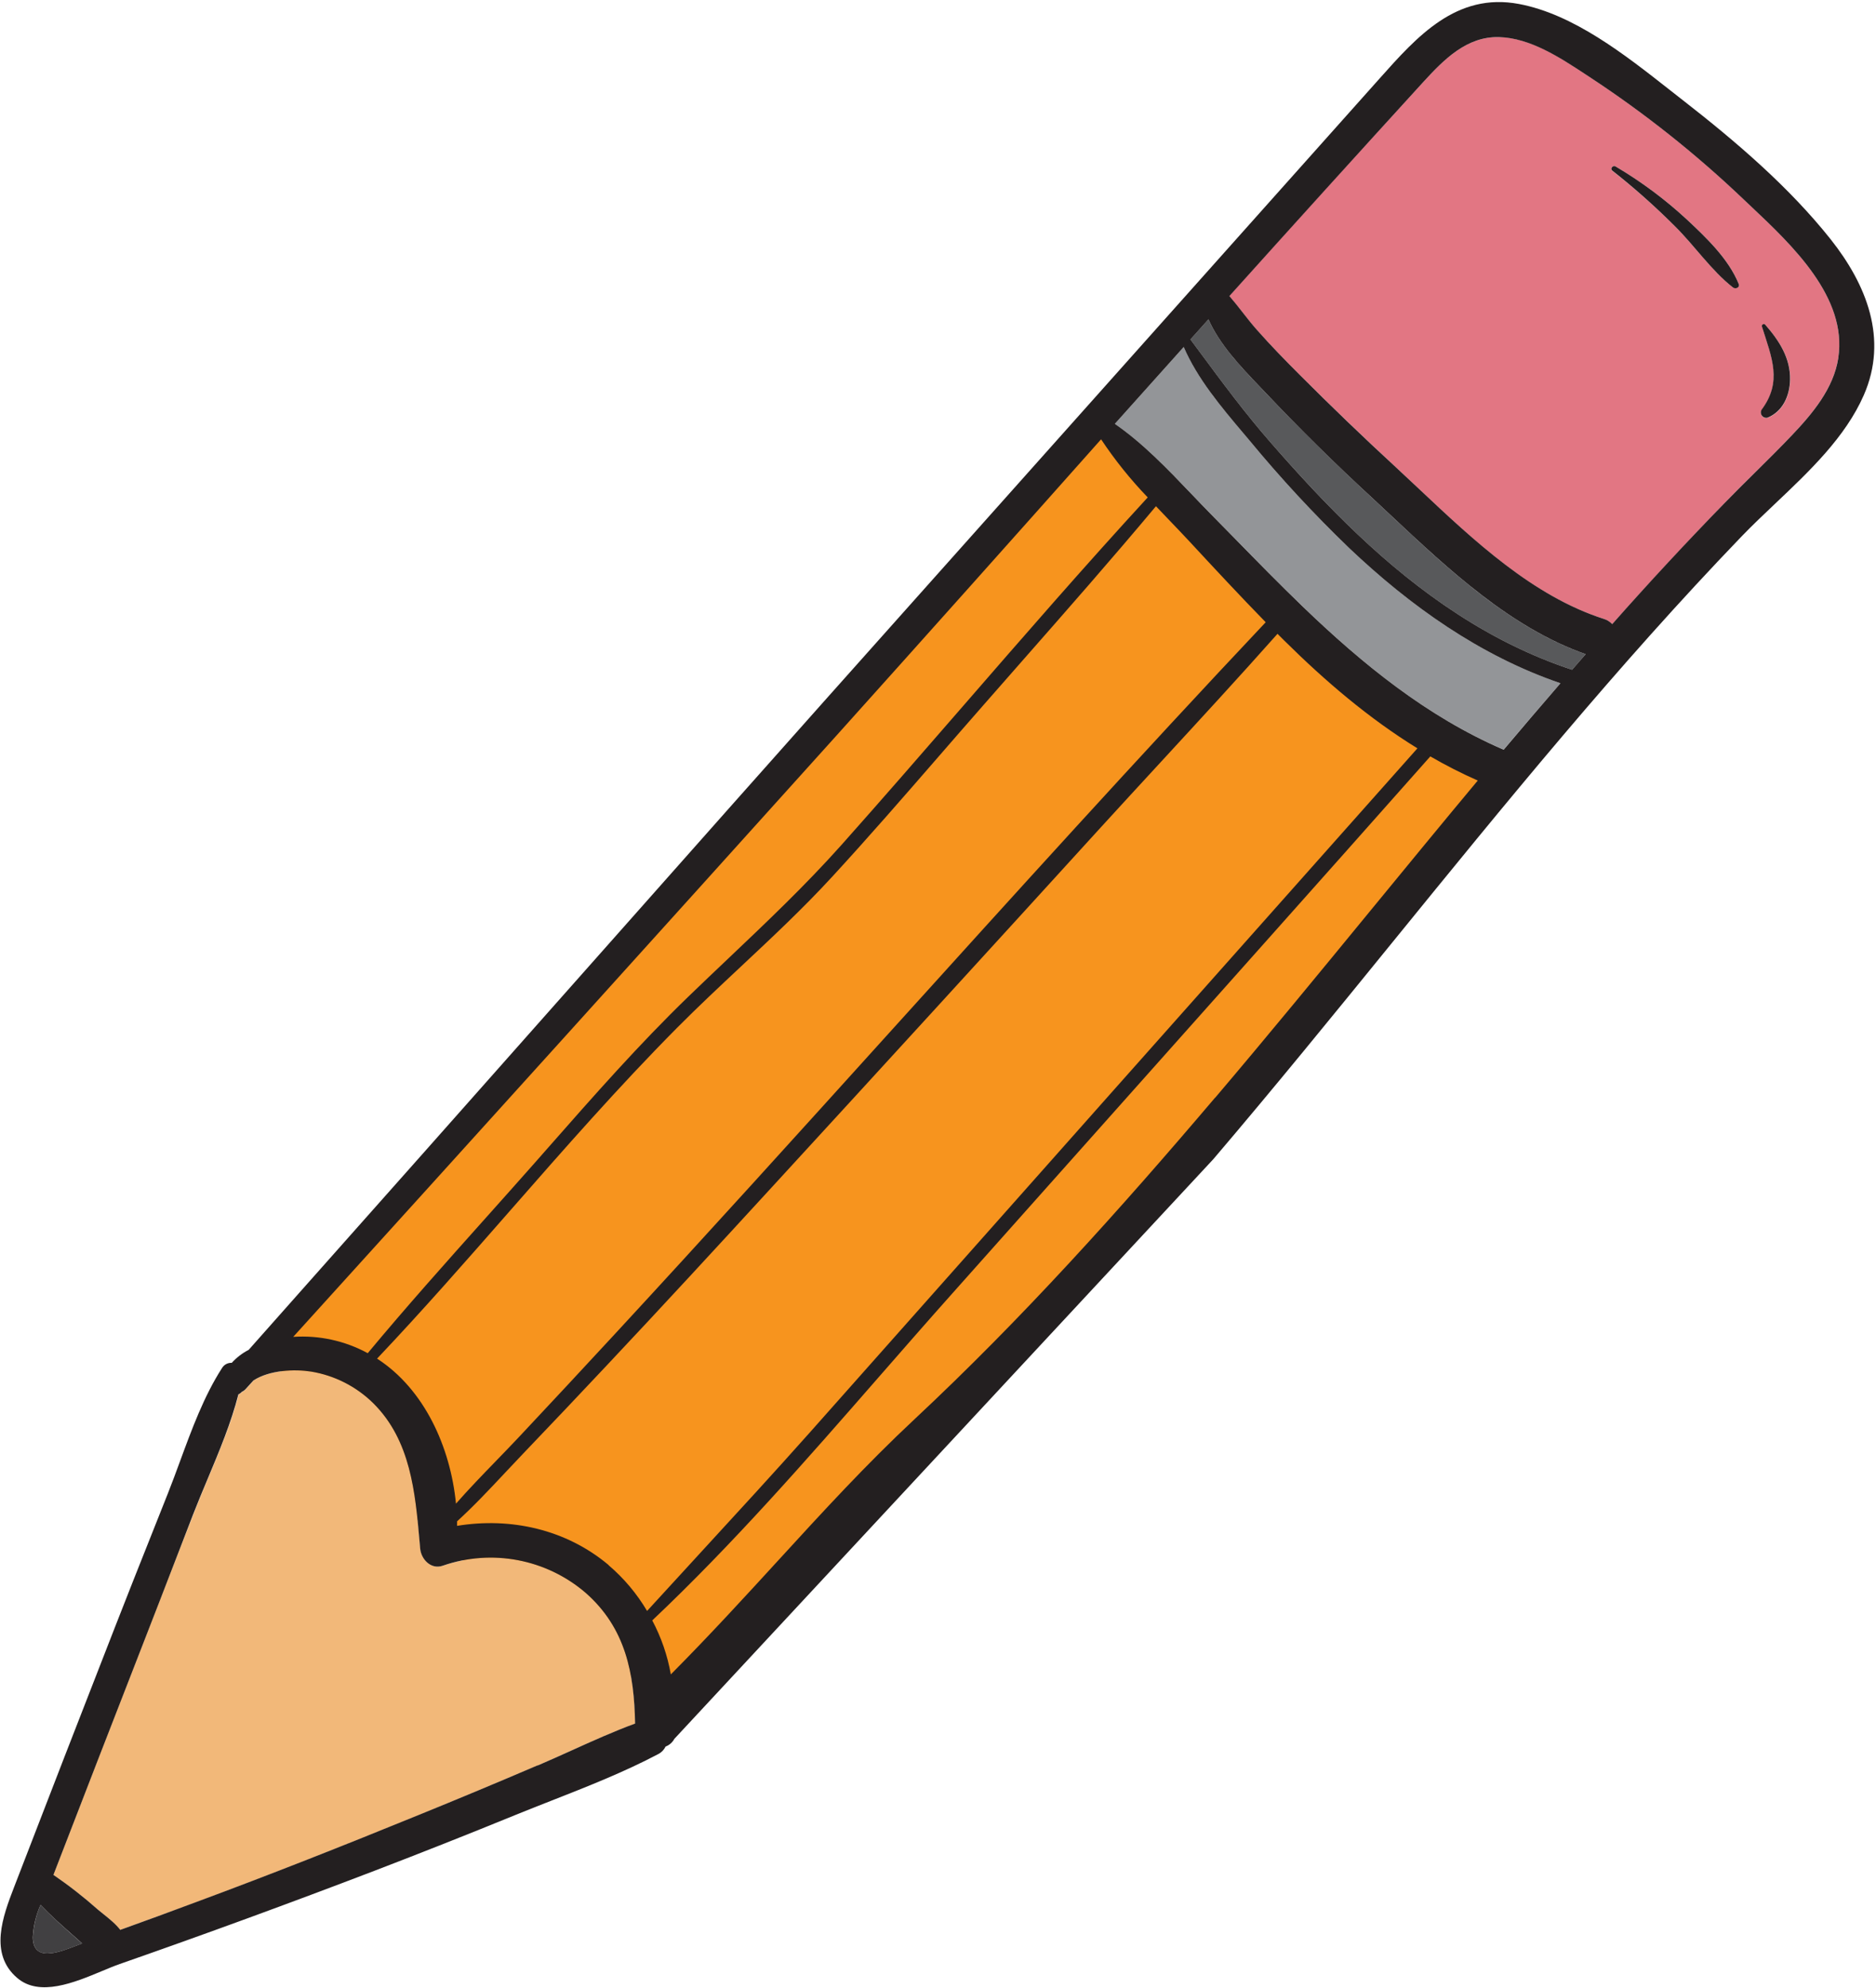 <svg width="537" height="569" viewBox="0 0 537 569" fill="none" xmlns="http://www.w3.org/2000/svg">
<path d="M75.654 387.277L181.834 267.137L314.634 117.517L344.254 152.757L402.464 204.327L429.024 220.157L346.804 321.297L240.084 433.607L191.064 486.717L125.704 441.777L75.654 387.277Z" fill="#F7941E"/>
<path d="M167.693 455.917C156.418 446.217 140.832 443.253 126.783 448.137C123.393 449.327 120.583 446.277 120.313 443.217C119.003 428.517 118.073 412.757 106.913 401.657C102.044 396.847 95.799 393.67 89.043 392.567C84.333 391.837 77.203 392.137 72.583 395.117L70.423 397.547C70.118 397.892 69.743 398.168 69.323 398.357C69.048 398.671 68.706 398.92 68.323 399.087C65.323 410.827 59.593 422.397 55.323 433.547C50.483 445.797 45.783 458.057 41.003 470.297C32.417 492.297 23.863 514.347 15.343 536.447L15.273 536.627C19.715 539.666 23.96 542.982 27.983 546.557C30.043 548.287 32.663 550.117 34.403 552.367C41.557 549.807 48.693 547.214 55.813 544.587C77.323 536.587 98.663 528.177 119.893 519.517C131.267 514.85 142.6 510.12 153.893 505.327C163.183 501.327 172.363 496.837 181.833 493.327C181.573 478.967 179.163 466.017 167.693 455.917Z" fill="#F2B879"/>
<path d="M11.614 545.217C10.311 548.143 9.568 551.287 9.424 554.487C9.424 562.667 18.964 557.867 23.504 556.277C23.004 555.827 22.504 555.367 22.024 554.937C18.474 551.797 14.874 548.657 11.614 545.217Z" fill="#414042"/>
<path fill-rule="evenodd" clip-rule="evenodd" d="M372.093 107.347C381.073 116.294 390.22 125.084 399.533 133.717C401.786 135.799 404.061 137.942 406.364 140.111L406.364 140.111C421.938 154.783 438.805 170.672 459.033 177.127C459.965 177.408 460.809 177.925 461.483 178.627C471.99 166.827 482.743 155.244 493.743 143.877C496.538 141.001 499.393 138.177 502.248 135.353C505.818 131.822 509.387 128.29 512.843 124.657C518.763 118.447 524.843 111.207 526.203 102.437C528.845 85.166 513.066 70.247 501.321 59.141C500.573 58.434 499.842 57.742 499.133 57.067C485.476 44.049 470.669 32.294 454.893 21.947C454.531 21.709 454.167 21.468 453.8 21.226C446.47 16.383 438.134 10.874 429.163 10.627C419.743 10.367 413.293 17.107 407.423 23.467C388.796 43.774 370.28 64.194 351.873 84.727C353.167 86.218 354.386 87.775 355.606 89.335L355.606 89.335C356.931 91.028 358.257 92.723 359.683 94.337C363.683 98.797 367.853 103.117 372.093 107.347ZM504.273 117.347C509.746 110.05 507.648 103.585 505.158 95.912C504.918 95.172 504.674 94.421 504.433 93.657C504.335 93.478 504.339 93.261 504.445 93.086C504.55 92.912 504.741 92.807 504.945 92.811C505.149 92.816 505.335 92.928 505.433 93.107C509.353 97.597 512.593 102.567 512.433 108.777C512.333 113.347 510.373 117.777 506.033 119.587C505.418 119.778 504.749 119.565 504.356 119.054C503.964 118.544 503.93 117.842 504.273 117.297V117.347ZM482.923 62.877C476.653 57.077 469.781 51.965 462.423 47.627C461.693 47.197 460.793 48.277 461.493 48.867C467.805 53.814 473.816 59.133 479.493 64.797C481.69 66.974 483.751 69.376 485.818 71.786C489.039 75.539 492.275 79.311 496.063 82.277C496.713 82.767 498.133 82.277 497.713 81.277C494.823 74.127 488.453 68.057 482.923 62.877Z" fill="#E27683"/>
<path d="M388.524 152.857C406.344 169.757 426.594 184.007 450.014 191.697C451.304 190.207 452.584 188.697 453.874 187.237C430.004 178.807 410.794 159.237 392.614 142.367C382.134 132.654 371.971 122.624 362.124 112.277C356.434 106.277 349.454 99.357 345.904 91.407L340.754 97.157C348.104 107.057 355.234 116.917 363.384 126.277C371.424 135.477 379.674 144.467 388.524 152.857Z" fill="#58595B"/>
<path d="M346.663 147.177C355.363 155.997 363.943 164.947 372.863 173.547C389.973 190.057 408.443 205.107 430.413 214.547C435.793 208.16 441.216 201.827 446.683 195.547C423.683 187.707 403.683 173.457 386.123 156.787C376.044 147.085 366.529 136.815 357.623 126.027C350.853 117.947 343.103 109.227 338.833 99.317C332.253 106.65 325.683 113.984 319.123 121.317C329.423 128.427 337.973 138.387 346.663 147.177Z" fill="#939598"/>
<path fill-rule="evenodd" clip-rule="evenodd" d="M481.784 28.737C496.884 40.497 512.104 53.497 524.024 68.497C534.274 81.427 540.564 97.007 533.504 113.107C528.237 125.119 517.988 134.826 508.168 144.126C504.826 147.292 501.533 150.411 498.504 153.557C463.064 190.392 430.863 229.998 398.661 269.605L398.66 269.606L398.659 269.607L398.658 269.608L398.657 269.61L398.656 269.611L398.655 269.612L398.654 269.613L398.653 269.614C381.691 290.477 364.73 311.339 347.294 331.797L193.034 497.697C192.486 498.712 191.592 499.496 190.514 499.907C190.09 500.804 189.389 501.54 188.514 502.007C178.697 507.196 168.189 511.323 157.778 515.411C154.306 516.775 150.845 518.134 147.424 519.527C134.091 524.974 120.687 530.28 107.214 535.447C83.04 544.7 58.74 553.594 34.314 562.127C32.772 562.663 31.036 563.387 29.181 564.161C21.316 567.442 11.316 571.613 4.924 566.127C-3.216 559.187 0.824 548.457 4.034 540.127C13.647 515.187 23.314 490.277 33.034 465.397C36.404 456.742 39.84 448.111 43.274 439.484L43.275 439.481C44.864 435.49 46.452 431.499 48.034 427.507C49.243 424.465 50.396 421.328 51.56 418.164C54.928 409.003 58.38 399.612 63.524 391.607C64.096 390.607 65.183 390.015 66.334 390.077C67.714 388.556 69.357 387.296 71.184 386.357C76.557 380.277 81.941 374.207 87.334 368.147C110.391 342.215 133.404 316.244 156.416 290.274L156.43 290.258L156.432 290.256C191.779 250.365 227.126 210.474 262.634 170.727C291.754 138.06 320.894 105.394 350.054 72.727L393.784 23.727C394.148 23.319 394.513 22.91 394.878 22.5L394.881 22.497C405.642 10.418 416.902 -2.219 434.784 1.137C450.385 4.062 465.106 15.636 477.769 25.592C479.132 26.663 480.471 27.716 481.784 28.737ZM315.184 125.737C290.01 154.07 264.757 182.34 239.424 210.547C187.691 267.994 135.861 325.357 83.934 382.637C91.343 382.14 98.74 383.76 105.264 387.307C116.218 374.134 127.654 361.338 139.085 348.548L139.087 348.546C143.778 343.297 148.468 338.049 153.124 332.777C154.451 331.271 155.776 329.765 157.102 328.258L157.103 328.257C170.016 313.579 182.938 298.89 197.004 285.287C200.755 281.66 204.535 278.074 208.312 274.491L208.316 274.487C219.479 263.897 230.616 253.333 240.904 241.797C252.541 228.721 264.022 215.502 275.503 202.283L275.504 202.281L275.508 202.277C292.999 182.138 310.489 161.999 328.534 142.367C323.594 137.235 319.126 131.669 315.184 125.737ZM330.894 144.897C332.127 146.198 333.364 147.489 334.595 148.773L334.596 148.774C336.629 150.895 338.644 152.998 340.594 155.097C347.754 162.827 354.934 170.547 362.304 178.097C325.752 216.859 289.99 256.407 254.226 295.957L254.225 295.959C228.171 324.772 202.116 353.585 175.754 382.097C166.734 391.857 157.677 401.58 148.584 411.267C146.444 413.548 144.246 415.816 142.039 418.093L142.039 418.094C138.141 422.117 134.214 426.169 130.524 430.377C128.934 414.167 121.454 397.587 107.934 388.867C120.905 375.179 133.338 360.984 145.772 346.788C161.426 328.917 177.079 311.046 193.804 294.187C199.785 288.164 205.977 282.368 212.168 276.572L212.169 276.572C221.058 268.25 229.945 259.93 238.204 250.947C248.58 239.675 258.633 228.1 268.684 216.527C272.999 211.558 277.314 206.59 281.654 201.647C285.329 197.449 289.011 193.259 292.694 189.069L292.697 189.065L292.7 189.062L292.703 189.058L292.706 189.055L292.709 189.051L292.712 189.048C305.558 174.432 318.399 159.821 330.884 144.897H330.894ZM21.603 556.979C22.283 556.716 22.916 556.472 23.474 556.277L23.514 556.257C23.034 555.807 22.524 555.347 22.034 554.917C21.572 554.507 21.11 554.099 20.648 553.69L20.648 553.69C17.546 550.947 14.451 548.211 11.614 545.217C10.301 548.141 9.548 551.285 9.394 554.487C9.464 561.661 16.75 558.851 21.603 556.979ZM153.884 505.277C142.59 510.11 131.257 514.84 119.884 519.467C98.654 528.127 77.314 536.577 55.804 544.537C48.691 547.197 41.564 549.807 34.424 552.367C33.095 550.649 31.253 549.175 29.54 547.805L29.538 547.804C29.008 547.38 28.491 546.966 28.004 546.557C23.981 542.982 19.735 539.666 15.294 536.627L15.364 536.447C23.877 514.387 32.431 492.337 41.024 470.297C44.211 462.137 47.362 453.968 50.513 445.798C52.089 441.714 53.664 437.63 55.244 433.547C56.543 430.193 57.966 426.801 59.401 423.378L59.402 423.377L59.402 423.376C62.739 415.42 66.146 407.295 68.244 399.087C68.627 398.92 68.968 398.671 69.244 398.357C69.664 398.168 70.039 397.892 70.344 397.547L72.544 395.117C77.164 392.117 84.294 391.837 89.004 392.567C95.759 393.67 102.004 396.847 106.874 401.657C117.559 412.284 118.866 427.184 120.108 441.334C120.163 441.963 120.218 442.591 120.274 443.217C120.544 446.277 123.354 449.327 126.744 448.137C140.792 443.252 156.379 446.217 167.654 455.917C179.124 466.017 181.534 478.967 181.794 493.317C175.641 495.585 169.598 498.312 163.564 501.036C160.34 502.491 157.119 503.944 153.884 505.327V505.277ZM130.844 436.727C146.204 434.217 162.044 437.727 174.204 447.937V447.987C178.577 451.713 182.302 456.14 185.224 461.087C190.296 455.527 195.389 449.988 200.481 444.45L200.485 444.444L200.496 444.433L200.497 444.432L200.498 444.431L200.499 444.429L200.5 444.428C210.973 433.037 221.444 421.648 231.734 410.087C289.694 344.747 347.694 279.447 405.734 214.187C391.864 205.647 379.374 194.977 367.684 183.407C367.232 182.975 366.793 182.529 366.352 182.082L366.352 182.082L366.352 182.081L366.35 182.08L366.344 182.074C366.241 181.969 366.137 181.863 366.033 181.758L365.921 181.645C365.842 181.565 365.763 181.486 365.684 181.407C354.673 193.805 343.416 206.022 332.163 218.234L332.162 218.235L332.16 218.237L332.159 218.238L332.159 218.239L332.158 218.24L332.157 218.241C326.457 224.426 320.759 230.611 315.094 236.817C283.754 271.244 252.337 305.607 220.844 339.907C205.194 356.957 189.524 373.977 173.664 390.827C165.744 399.26 157.784 407.657 149.784 416.017C148.045 417.827 146.309 419.678 144.565 421.539L144.564 421.54C140.129 426.272 135.631 431.071 130.844 435.427V436.727ZM347.804 314.187C320.624 346.187 292.504 377.507 261.804 406.187C247.853 419.221 235.625 432.576 222.857 446.521L222.856 446.522C213.212 457.055 203.26 467.925 192.024 479.247C191.075 473.849 189.279 468.635 186.704 463.797C209.737 442.032 230.781 417.93 251.719 393.951L251.72 393.949L251.722 393.948L251.723 393.946C258.682 385.976 265.629 378.02 272.634 370.167C302.407 336.767 332.167 303.36 361.914 269.947C377.774 252.154 393.611 234.337 409.424 216.497C413.821 219.046 418.355 221.353 423.004 223.407C412.733 235.722 402.557 248.125 392.38 260.527L392.379 260.528L392.376 260.533L392.374 260.534C377.615 278.522 362.855 296.511 347.804 314.237V314.187ZM372.874 173.587C389.984 190.057 408.424 205.107 430.424 214.587C435.804 208.207 441.224 201.864 446.684 195.557C423.704 187.717 403.674 173.467 386.124 156.797C376.045 147.092 366.529 136.819 357.624 126.027C357.066 125.363 356.502 124.695 355.934 124.023C349.587 116.506 342.753 108.413 338.834 99.317C332.254 106.65 325.684 113.984 319.124 121.317C327.18 126.878 334.165 134.188 340.989 141.329C342.89 143.319 344.778 145.295 346.674 147.217C348.987 149.562 351.292 151.917 353.597 154.271L353.597 154.271L353.598 154.272C359.961 160.772 366.326 167.274 372.874 173.587ZM450.024 191.697L450.016 191.694C450.176 191.51 450.336 191.325 450.495 191.14C450.668 190.94 450.841 190.74 451.014 190.54C451.968 189.436 452.92 188.334 453.884 187.237C432.439 179.663 414.755 163.09 398.2 147.575C396.328 145.821 394.471 144.08 392.624 142.367C382.124 132.674 371.961 122.644 362.134 112.277C361.589 111.701 361.032 111.117 360.467 110.526C355.138 104.942 349.124 98.64 345.914 91.407L340.764 97.157C341.649 98.35 342.532 99.542 343.413 100.732C349.847 109.425 356.226 118.044 363.394 126.277C371.404 135.477 379.684 144.467 388.534 152.857C406.352 169.755 426.599 184.004 450.016 191.694L450.014 191.697H450.024ZM512.854 124.657C518.774 118.437 524.874 111.207 526.214 102.437H526.204C528.85 85.138 513.016 70.199 501.24 59.087C500.511 58.399 499.797 57.725 499.104 57.067C485.447 44.049 470.64 32.294 454.864 21.947C454.531 21.729 454.196 21.508 453.859 21.286C446.5 16.446 438.045 10.885 429.134 10.627C419.814 10.357 413.264 17.107 407.424 23.467C388.844 43.807 370.341 64.23 351.914 84.737C353.208 86.228 354.427 87.786 355.647 89.345C356.971 91.038 358.297 92.733 359.724 94.347C363.694 98.827 367.864 103.117 372.104 107.347C381.064 116.32 390.211 125.11 399.544 133.717C401.791 135.792 404.059 137.927 406.355 140.088C421.94 154.758 438.805 170.633 459.044 177.127C459.976 177.408 460.819 177.925 461.494 178.627C471.967 166.794 482.721 155.21 493.754 143.877C496.549 141.001 499.404 138.177 502.259 135.353C505.828 131.822 509.398 128.29 512.854 124.657Z" fill="#231F20"/>
<path d="M479.483 64.797C485.103 70.367 489.833 77.407 496.053 82.277C496.713 82.807 498.123 82.357 497.703 81.277C494.813 74.127 488.443 68.057 482.913 62.877C476.646 57.078 469.777 51.965 462.423 47.627C461.703 47.197 460.803 48.277 461.503 48.827C467.809 53.787 473.813 59.12 479.483 64.797Z" fill="#231F20"/>
<path d="M505.995 119.537C510.335 117.727 512.295 113.297 512.395 108.727C512.545 102.517 509.305 97.547 505.395 93.057C505.243 92.781 504.896 92.68 504.62 92.832C504.344 92.984 504.243 93.331 504.395 93.607C507.135 102.337 510.265 109.247 504.235 117.297C503.927 117.84 503.978 118.516 504.364 119.007C504.75 119.498 505.394 119.707 505.995 119.537Z" fill="#231F20"/>
</svg>
